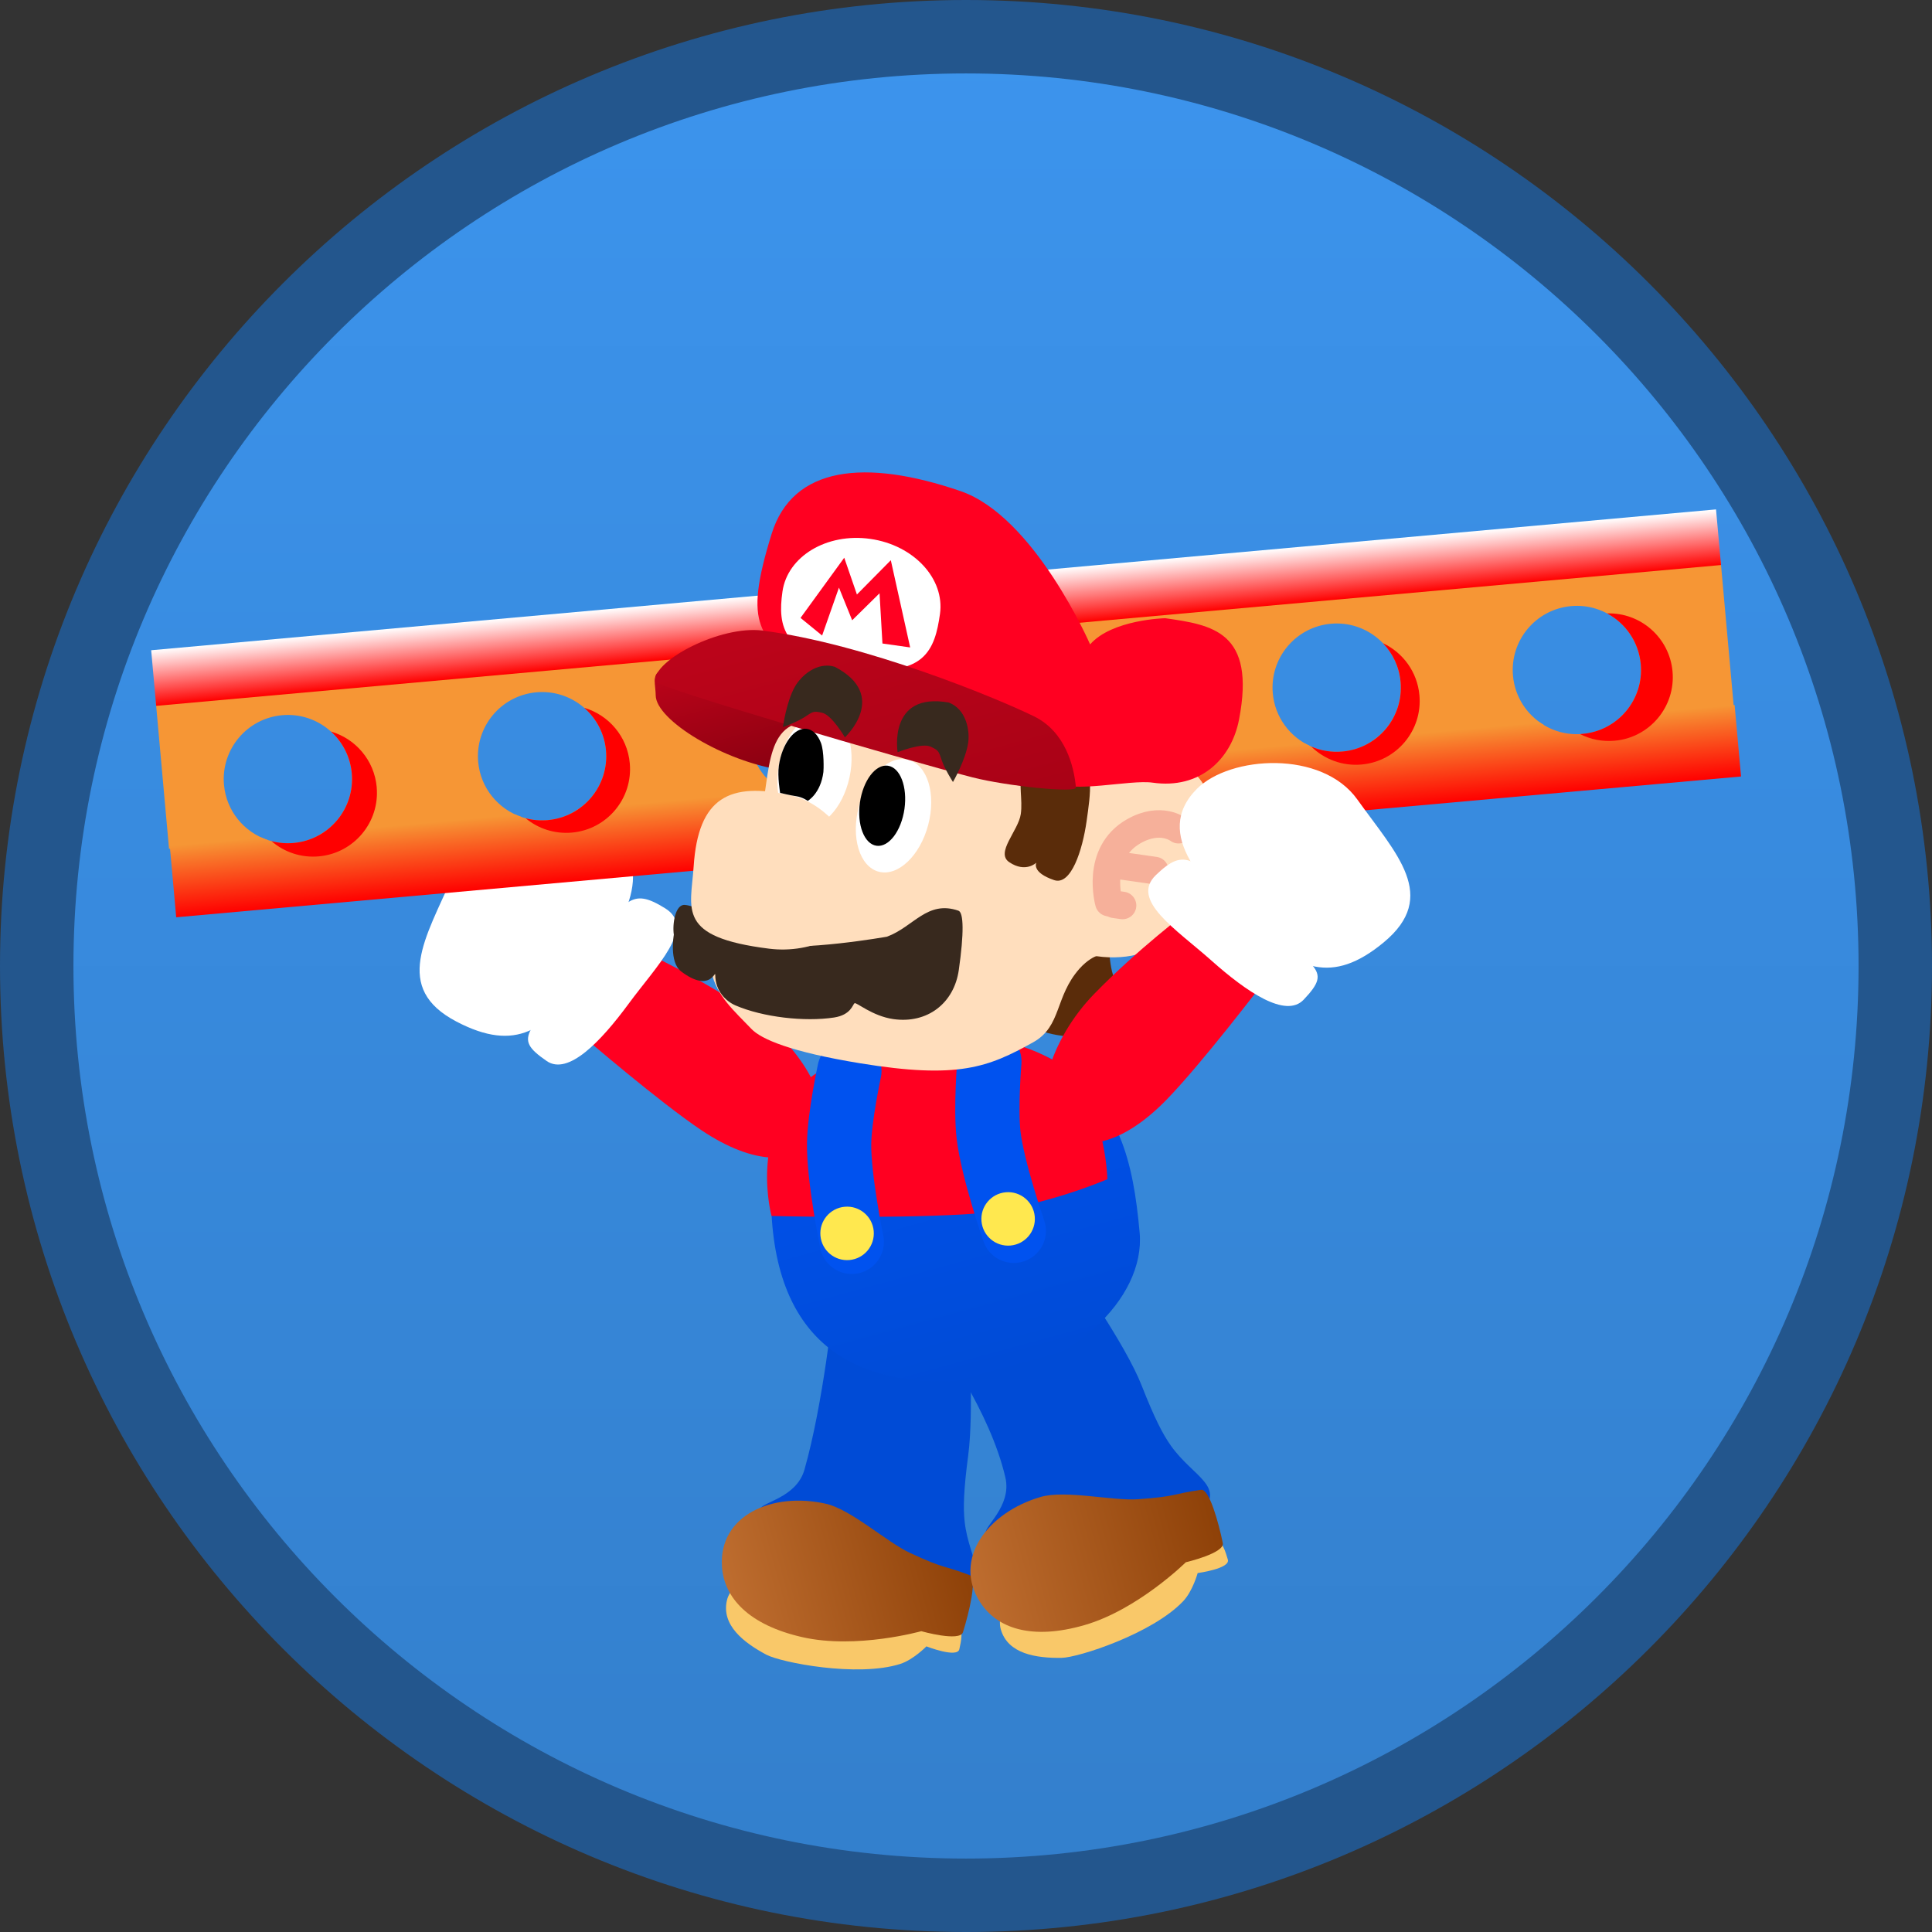 <svg version="1.1" xmlns="http://www.w3.org/2000/svg" xmlns:xlink="http://www.w3.org/1999/xlink" width="105.234" height="105.234" viewBox="0,0,105.234,105.234"><rect x="0" y="0" width="105.234" height="105.234" fill="#333333" stroke="none"/><defs><linearGradient x1="240" y1="129.383" x2="240" y2="230.617" gradientUnits="userSpaceOnUse" id="color-1"><stop offset="0" stop-color="#3c94ed"/><stop offset="1" stop-color="#337fcc"/></linearGradient><linearGradient x1="239.248" y1="169.616" x2="239.599" y2="173.51" gradientUnits="userSpaceOnUse" id="color-2"><stop offset="0" stop-color="#f69635"/><stop offset="1" stop-color="#ff0000"/></linearGradient><linearGradient x1="238.235" y1="158.966" x2="238.507" y2="161.995" gradientUnits="userSpaceOnUse" id="color-3"><stop offset="0" stop-color="#ffffff"/><stop offset="1" stop-color="#ff0000"/></linearGradient><linearGradient x1="227.227" y1="214.874" x2="239.813" y2="211.44" gradientUnits="userSpaceOnUse" id="color-4"><stop offset="0" stop-color="#be6d2f"/><stop offset="1" stop-color="#8e4108"/></linearGradient><linearGradient x1="240.353" y1="213.75" x2="253.665" y2="210.118" gradientUnits="userSpaceOnUse" id="color-5"><stop offset="0" stop-color="#be6d2f"/><stop offset="1" stop-color="#8e4108"/></linearGradient><linearGradient x1="236.907" y1="184.636" x2="241.741" y2="202.353" gradientUnits="userSpaceOnUse" id="color-6"><stop offset="0" stop-color="#0052ef"/><stop offset="1" stop-color="#004bd6"/></linearGradient><linearGradient x1="227.017" y1="162.892" x2="228.918" y2="169.861" gradientUnits="userSpaceOnUse" id="color-7"><stop offset="0" stop-color="#bc041a"/><stop offset="1" stop-color="#880010"/></linearGradient><linearGradient x1="232.655" y1="160.336" x2="236.116" y2="173.019" gradientUnits="userSpaceOnUse" id="color-8"><stop offset="0" stop-color="#bc041a"/><stop offset="1" stop-color="#a90216"/></linearGradient></defs><g transform="translate(-187.383,-127.383)"><g data-paper-data="{&quot;isPaintingLayer&quot;:true}" fill-rule="nonzero" stroke-linejoin="miter" stroke-miterlimit="10" stroke-dasharray="" stroke-dashoffset="0" style="mix-blend-mode: normal"><path d="M240,129.383c13.964,0 26.62,5.67 35.782,14.835c9.165,9.161 14.835,21.817 14.835,35.782c0,13.965 -5.67,26.62 -14.835,35.782c-9.161,9.165 -21.817,14.835 -35.782,14.835c-13.965,0 -26.62,-5.67 -35.782,-14.835c-9.165,-9.161 -14.835,-21.817 -14.835,-35.782c0,-13.965 5.67,-26.62 14.835,-35.782c9.161,-9.165 21.817,-14.835 35.782,-14.835z" fill="url(#color-1)" stroke="#23568d" stroke-width="4" stroke-linecap="butt"/><g data-paper-data="{&quot;origRot&quot;:0}"><g data-paper-data="{&quot;origPos&quot;:null,&quot;index&quot;:null,&quot;origRot&quot;:0}" stroke="none" stroke-width="0" stroke-linecap="butt"><path d="M231.868,189.3c-1.049,1.569 -3.391,1.575 -6.265,-0.346c-2.312,-1.545 -6.438,-5.1 -6.438,-5.1l3.203,-4.674c0,0 3.019,1.397 5.893,3.318c2.874,1.921 4.657,5.232 3.607,6.802z" data-paper-data="{&quot;origRot&quot;:0,&quot;origPos&quot;:null}" fill="#ff0021"/><g data-paper-data="{&quot;origPos&quot;:null}" fill="#ffffff"><path d="M212.248,183.029c-3.497,-1.831 -1.668,-4.573 -0.215,-7.909c1.331,-3.057 6.287,-3.779 8.425,-2.389c2.946,1.916 0.648,5.347 -1.33,8.032c-1.978,2.684 -3.614,3.976 -6.879,2.266z" data-paper-data="{&quot;origRot&quot;:0,&quot;origPos&quot;:null}"/><path d="M217.159,185.174c-2.003,-1.379 -0.868,-1.481 1.874,-5.412c2.408,-3.451 2.698,-4.069 4.583,-2.903c1.685,1.043 -0.459,3.112 -1.984,5.187c-1.525,2.074 -3.303,3.934 -4.473,3.129z" data-paper-data="{&quot;origRot&quot;:0,&quot;origPos&quot;:null}"/></g></g><path d="M196.59,173.618l-0.72,-8.004l85.236,-7.671l0.72,8.004l-6.254,0.563c0.813,-0.711 1.286,-1.788 1.182,-2.946c-0.173,-1.922 -1.871,-3.34 -3.793,-3.167c-1.922,0.173 -3.34,1.871 -3.167,3.793c0.104,1.158 0.762,2.133 1.689,2.687l-9.308,0.838c1.002,-0.693 1.613,-1.89 1.496,-3.19c-0.173,-1.922 -1.871,-3.34 -3.793,-3.167c-1.922,0.173 -3.34,1.871 -3.167,3.793c0.117,1.3 0.932,2.369 2.041,2.872l-10.497,0.945c1.002,-0.693 1.613,-1.89 1.496,-3.19c-0.173,-1.922 -1.871,-3.34 -3.793,-3.167c-1.922,0.173 -3.34,1.871 -3.167,3.793c0.117,1.3 0.932,2.369 2.041,2.872l-11.139,1.003c1.002,-0.693 1.613,-1.89 1.496,-3.19c-0.173,-1.922 -1.871,-3.34 -3.793,-3.167c-1.922,0.173 -3.34,1.871 -3.167,3.793c0.117,1.3 0.932,2.369 2.041,2.872l-11.681,1.051c1.181,-0.648 1.93,-1.951 1.801,-3.378c-0.173,-1.922 -1.871,-3.34 -3.793,-3.167c-1.922,0.173 -3.34,1.871 -3.167,3.793c0.128,1.427 1.098,2.576 2.375,3.003l-11.062,0.996c1.181,-0.648 1.93,-1.951 1.801,-3.378c-0.173,-1.922 -1.871,-3.34 -3.793,-3.167c-1.922,0.173 -3.34,1.871 -3.167,3.793c0.128,1.427 1.098,2.576 2.375,3.003z" data-paper-data="{&quot;origPos&quot;:null}" fill="#f69635" stroke="none" stroke-width="NaN" stroke-linecap="butt"/><path d="M196.981,177.346l-0.35,-3.894l4.991,-0.449c0.532,0.242 1.132,0.353 1.756,0.297c0.624,-0.056 1.194,-0.273 1.675,-0.606l10.415,-0.937c0.532,0.242 1.132,0.353 1.756,0.297c0.624,-0.056 1.194,-0.273 1.675,-0.606l11.099,-0.999c0.595,0.335 1.294,0.5 2.025,0.434c0.731,-0.066 1.39,-0.353 1.915,-0.788l10.622,-0.956c0.595,0.335 1.294,0.5 2.025,0.434c0.731,-0.066 1.39,-0.353 1.915,-0.788l9.979,-0.898c0.595,0.335 1.294,0.5 2.025,0.434c0.731,-0.066 1.39,-0.353 1.915,-0.788l8.843,-0.796c0.653,0.46 1.466,0.7 2.325,0.623c0.858,-0.077 1.616,-0.458 2.176,-1.028l6.103,-0.549l0.35,3.894z" data-paper-data="{&quot;origPos&quot;:null}" fill="url(#color-2)" stroke="none" stroke-width="NaN" stroke-linecap="butt"/><path d="M195.89,165.83l-0.273,-3.029l85.236,-7.671l0.273,3.029z" data-paper-data="{&quot;origPos&quot;:null}" fill="url(#color-3)" stroke="none" stroke-width="NaN" stroke-linecap="butt"/><path d="M207.901,170.256c0.172,1.912 -1.238,3.601 -3.15,3.773c-0.977,0.088 -1.896,-0.237 -2.584,-0.832c0.384,0.102 0.791,0.14 1.21,0.102c1.922,-0.173 3.34,-1.871 3.167,-3.793c-0.082,-0.91 -0.506,-1.708 -1.134,-2.277c1.334,0.388 2.36,1.56 2.492,3.027z" data-paper-data="{&quot;origPos&quot;:null}" fill="#ff0000" stroke="none" stroke-width="0" stroke-linecap="butt"/><path d="M221.687,168.961c0.172,1.912 -1.238,3.601 -3.15,3.773c-0.95,0.085 -1.844,-0.22 -2.525,-0.782c0.384,0.102 0.792,0.14 1.211,0.102c1.922,-0.173 3.34,-1.871 3.167,-3.793c-0.084,-0.936 -0.531,-1.753 -1.189,-2.325c1.331,0.389 2.355,1.56 2.486,3.025z" data-paper-data="{&quot;origPos&quot;:null}" fill="#ff0000" stroke="none" stroke-width="0" stroke-linecap="butt"/><path d="M236.398,167.637c0.172,1.912 -1.238,3.601 -3.15,3.773c-0.834,0.075 -1.626,-0.151 -2.268,-0.589c0.334,0.071 0.684,0.094 1.042,0.062c1.922,-0.173 3.34,-1.871 3.167,-3.793c-0.094,-1.049 -0.643,-1.948 -1.435,-2.52c1.408,0.34 2.507,1.545 2.644,3.067z" data-paper-data="{&quot;origPos&quot;:null}" fill="#ff0000" stroke="none" stroke-width="0" stroke-linecap="butt"/><path d="M250.853,166.499c0.172,1.912 -1.238,3.601 -3.15,3.773c-1.021,0.092 -1.979,-0.268 -2.676,-0.914c0.481,0.184 1.01,0.263 1.558,0.214c1.922,-0.173 3.34,-1.871 3.167,-3.793c-0.077,-0.86 -0.461,-1.62 -1.033,-2.181c1.156,0.479 2.014,1.568 2.134,2.901z" data-paper-data="{&quot;origPos&quot;:null}" fill="#ff0000" stroke="none" stroke-width="0" stroke-linecap="butt"/><path d="M264.698,165.253c0.172,1.912 -1.238,3.601 -3.15,3.773c-1.055,0.095 -2.042,-0.292 -2.744,-0.979c0.518,0.225 1.098,0.327 1.701,0.272c1.922,-0.173 3.34,-1.871 3.167,-3.793c-0.074,-0.825 -0.429,-1.557 -0.963,-2.11c1.083,0.507 1.874,1.56 1.989,2.837z" data-paper-data="{&quot;origPos&quot;:null}" fill="#ff0000" stroke="none" stroke-width="0" stroke-linecap="butt"/><path d="M278.484,163.957c0.172,1.912 -1.238,3.601 -3.15,3.773c-0.676,0.061 -1.324,-0.076 -1.887,-0.363c0.046,-0.002 0.093,-0.006 0.14,-0.01c1.922,-0.173 3.34,-1.871 3.167,-3.793c-0.11,-1.217 -0.831,-2.233 -1.834,-2.769c1.824,-0.056 3.398,1.321 3.564,3.162z" data-paper-data="{&quot;origPos&quot;:null}" fill="#ff0000" stroke="none" stroke-width="0" stroke-linecap="butt"/><g data-paper-data="{&quot;origPos&quot;:null,&quot;index&quot;:null,&quot;origRot&quot;:0}" stroke="none" stroke-width="0" stroke-linecap="butt"><path d="M231.201,207.434c1.028,-3.608 1.579,-8.974 1.579,-8.974c0,0 1.962,-0.333 3.764,0.084c1.817,0.441 3.6,1.14 3.6,1.14c0,0 0.293,4.556 -0.021,6.949c-0.252,1.914 -0.28,2.881 -0.195,3.645c0.237,2.128 1.614,3.4 -0.427,4.05c-2.996,0.953 -5.358,0.624 -8.117,-0.882c-2.228,-1.216 -2.681,-2.383 -2.58,-3.87c0.025,-0.368 1.953,-0.582 2.397,-2.142z" data-paper-data="{&quot;origPos&quot;:null}" fill="#004bd6"/><path d="M226.976,214.559c0.299,-1.32 2.651,-1.912 5.252,-1.322c1.895,0.43 5.853,1.325 7.321,2.598c0.341,0.296 0.176,0.976 0.089,1.377c-0.109,0.506 -1.794,-0.153 -1.794,-0.153c0,0 -0.71,0.73 -1.432,0.959c-2.326,0.737 -6.492,-0.08 -7.292,-0.508c-1.221,-0.653 -2.451,-1.601 -2.144,-2.951z" data-paper-data="{&quot;origPos&quot;:null}" fill="#f9c869"/><path d="M226.708,212.715c-0.189,-2.779 2.724,-4.089 5.665,-3.423c1.368,0.31 3.314,2.091 4.586,2.681c1.966,0.91 1.716,0.628 3.245,1.209c0.414,0.157 -0.024,1.998 -0.37,3.108c-0.167,0.537 -2.271,-0.058 -2.271,-0.058c0,0 -3.533,0.993 -6.474,0.326c-2.941,-0.667 -4.267,-2.155 -4.382,-3.843z" data-paper-data="{&quot;origPos&quot;:null}" fill="url(#color-4)"/></g><g data-paper-data="{&quot;origPos&quot;:null,&quot;index&quot;:null,&quot;origRot&quot;:0}" stroke="none" stroke-width="0" stroke-linecap="butt"><path d="M242.145,207.86c-0.847,-3.655 -3.628,-7.406 -3.628,-7.406c0,0 1.933,-1.535 3.21,-2.175c1.619,-0.81 4.211,-1.54 4.211,-1.54c0,0 2.743,3.856 3.626,6.102c0.706,1.797 1.15,2.657 1.594,3.284c1.238,1.747 3.058,2.194 1.587,3.75c-2.16,2.284 -4.386,3.139 -7.53,3.158c-2.538,0.015 -3.499,-0.787 -4.131,-2.137c-0.156,-0.334 1.427,-1.454 1.061,-3.035z" data-paper-data="{&quot;origPos&quot;:null}" fill="#004bd6"/><path d="M241.898,216.14c-0.377,-1.3 1.394,-2.956 3.956,-3.7c1.866,-0.542 5.762,-1.674 7.663,-1.271c0.442,0.094 0.627,0.768 0.745,1.162c0.149,0.495 -1.644,0.735 -1.644,0.735c0,0 -0.268,0.983 -0.789,1.533c-1.678,1.771 -5.719,3.073 -6.626,3.086c-1.384,0.019 -2.919,-0.215 -3.305,-1.544z" data-paper-data="{&quot;origPos&quot;:null}" fill="#f9c869"/><path d="M240.771,214.656c-1.511,-2.34 0.403,-4.897 3.3,-5.737c1.347,-0.391 3.912,0.226 5.311,0.125c2.161,-0.155 1.806,-0.281 3.425,-0.513c0.439,-0.063 0.946,1.76 1.181,2.899c0.114,0.55 -2.015,1.048 -2.015,1.048c0,0 -2.611,2.579 -5.507,3.419c-2.896,0.84 -4.777,0.18 -5.695,-1.241z" data-paper-data="{&quot;origPos&quot;:null}" fill="url(#color-5)"/></g><g data-paper-data="{&quot;origPos&quot;:null,&quot;index&quot;:null}"><path d="M236.666,185.118c2.905,-0.261 6.057,-1.417 8.464,0.231c3.231,2.211 3.977,5.273 4.328,9.173c0.324,3.595 -3.783,7.544 -9.155,8.027c-5.372,0.484 -10.341,-1.218 -10.876,-8.72c-0.525,-7.354 1.867,-8.227 7.239,-8.711z" data-paper-data="{&quot;origPos&quot;:null}" fill="url(#color-6)" stroke="none" stroke-width="0" stroke-linecap="butt"/><path d="M231.14,186.404c1.244,-1.208 4.068,-2.289 6.74,-2.465c2.671,-0.176 4.782,0.044 6.739,1.119c2.99,1.644 3.081,6.555 3.081,6.555c0,0 -3.859,1.691 -7.815,1.916c-4.313,0.246 -10.476,0.087 -10.476,0.087c0,0 -1.206,-4.359 1.732,-7.212z" data-paper-data="{&quot;origPos&quot;:null}" fill="#ff0021" stroke="none" stroke-width="0" stroke-linecap="butt"/><path d="M233.778,195.025c0,0 -0.717,-3.475 -0.689,-5.361c0.022,-1.469 0.561,-3.956 0.561,-3.956" data-paper-data="{&quot;origPos&quot;:null,&quot;origRot&quot;:0}" fill="none" stroke="#0052ef" stroke-width="3.5" stroke-linecap="round"/><path d="M242.603,194.425c0,0 -1.16,-3.353 -1.375,-5.227c-0.168,-1.459 0.046,-3.996 0.046,-3.996" data-paper-data="{&quot;origPos&quot;:null}" fill="none" stroke="#0052ef" stroke-width="3.5" stroke-linecap="round"/><path d="M242.425,195.226c-0.801,0.072 -1.509,-0.519 -1.581,-1.32c-0.072,-0.801 0.519,-1.509 1.32,-1.581c0.801,-0.072 1.509,0.519 1.581,1.32c0.072,0.801 -0.519,1.509 -1.32,1.581z" data-paper-data="{&quot;origPos&quot;:null}" fill="#ffe84f" stroke="none" stroke-width="0" stroke-linecap="butt"/><path d="M233.653,196.015c-0.801,0.072 -1.509,-0.519 -1.581,-1.32c-0.072,-0.801 0.519,-1.509 1.32,-1.581c0.801,-0.072 1.509,0.519 1.581,1.32c0.072,0.801 -0.519,1.509 -1.32,1.581z" data-paper-data="{&quot;origPos&quot;:null}" fill="#ffe84f" stroke="none" stroke-width="0" stroke-linecap="butt"/></g><g data-paper-data="{&quot;origPos&quot;:null}"><path d="M225.072,163.869c2.524,0.36 7.511,0.787 7.328,2.068c-0.183,1.282 0.104,3.746 -2.42,3.386c-3.133,-0.447 -6.872,-2.705 -6.882,-4.067c-0.006,-0.882 -0.551,-1.747 1.974,-1.387z" data-paper-data="{&quot;origPos&quot;:null}" fill="url(#color-7)" stroke="none" stroke-width="0" stroke-linecap="butt"/><path d="M246.796,183.315c0,0 -0.388,0.603 -1.278,0.519c-1.644,-0.156 -2.204,-0.71 -2.204,-0.71c-0.372,-0.533 1.119,-3.318 1.119,-3.318c0.341,-0.989 2.936,-0.986 2.936,-0.986c0.731,-0.387 0.128,1.708 1.184,2.507c0.883,0.668 0.244,1.712 -0.486,2.098c-0.731,0.387 -1.27,-0.11 -1.27,-0.11z" data-paper-data="{&quot;origRot&quot;:0,&quot;origPos&quot;:null}" fill="#5a2c0a" stroke="none" stroke-width="0" stroke-linecap="butt"/><path d="M247.038,169.491c0.545,-0.048 1.919,-1.003 3.958,-0.712c2.039,0.291 3.011,2.785 2.604,5.633c-0.406,2.848 -2.841,5.574 -6.487,5.054c-0.068,-0.01 -0.514,0.209 -0.93,0.678c-1.358,1.531 -0.962,3.138 -2.518,4.008c-2.451,1.369 -4.095,2.021 -9.441,1.145c-3.782,-0.619 -5.381,-1.313 -5.91,-1.868c-0.933,-0.978 -1.891,-1.784 -2.18,-3.105c-0.749,-3.425 1.891,-4.657 2.629,-8.084c0.642,-2.981 0.197,-5.82 3.235,-5.557c2.053,0.177 13.472,2.946 15.039,2.808z" data-paper-data="{&quot;origPos&quot;:null}" fill="#ffdebd" stroke="none" stroke-width="0" stroke-linecap="butt"/><path d="M229.836,168.904c0.369,-1.701 1.523,-2.895 2.577,-2.666c1.054,0.229 1.61,1.793 1.24,3.495c-0.369,1.701 -1.523,2.895 -2.577,2.666c-1.054,-0.229 -1.61,-1.793 -1.24,-3.495z" data-paper-data="{&quot;origPos&quot;:null,&quot;origRot&quot;:0}" fill="#ffffff" stroke="none" stroke-width="0" stroke-linecap="butt"/><path d="M246.043,168.897c0.965,0.174 0.745,1.678 0.523,3.232c-0.222,1.553 -0.839,3.507 -1.768,3.192c-1.25,-0.424 -0.967,-0.949 -0.967,-0.949c0,0 -0.583,0.576 -1.476,-0.028c-0.768,-0.519 0.499,-1.707 0.63,-2.624c0.222,-1.553 -1.006,-3.557 3.058,-2.823z" data-paper-data="{&quot;origPos&quot;:null}" fill="#5a2c0a" stroke="none" stroke-width="0" stroke-linecap="butt"/><path d="M236.858,168.769c1.043,0.276 1.528,1.864 1.083,3.547c-0.445,1.683 -1.651,2.824 -2.694,2.548c-1.043,-0.276 -1.528,-1.864 -1.083,-3.547c0.445,-1.683 1.651,-2.824 2.694,-2.548z" data-paper-data="{&quot;origPos&quot;:null,&quot;origRot&quot;:0}" fill="#ffffff" stroke="none" stroke-width="0" stroke-linecap="butt"/><path d="M236.512,169.852c0.163,0.426 0.221,0.99 0.136,1.592c-0.086,0.602 -0.3,1.127 -0.575,1.49c-0.276,0.363 -0.614,0.564 -0.949,0.516c-0.335,-0.048 -0.603,-0.335 -0.766,-0.761c-0.163,-0.426 -0.221,-0.99 -0.136,-1.592c0.086,-0.602 0.3,-1.127 0.575,-1.49c0.276,-0.363 0.614,-0.564 0.949,-0.516c0.335,0.048 0.603,0.335 0.766,0.761z" data-paper-data="{&quot;origPos&quot;:null}" fill="#000000" stroke="none" stroke-width="1" stroke-linecap="butt"/><path d="M239.7,154.132c4.037,1.384 7.06,8.351 7.06,8.351c1.192,-1.362 4.089,-1.427 4.089,-1.427c2.572,0.367 4.947,0.725 4.023,5.52c-0.419,2.174 -2.132,3.805 -4.703,3.438c-1.257,-0.179 -4.371,0.615 -5.454,-0.049c-4.122,-2.53 -9.574,-2.802 -13.338,-5.84c-2.583,-2.085 -3.556,-2.529 -1.964,-7.663c1.144,-3.687 5.089,-4.111 10.286,-2.33z" data-paper-data="{&quot;origPos&quot;:null}" fill="#ff0021" stroke="none" stroke-width="0" stroke-linecap="butt"/><path d="M234.789,156.736c2.369,0.338 4.067,2.171 3.793,4.093c-0.274,1.922 -0.818,3.556 -4.786,2.869c-3.759,-0.651 -4.067,-2.171 -3.793,-4.093c0.274,-1.922 2.417,-3.207 4.786,-2.869z" data-paper-data="{&quot;origPos&quot;:null}" fill="#ffffff" stroke="none" stroke-width="0" stroke-linecap="butt"/><path d="M228.91,161.73c5.57,0.708 12.732,3.66 14.796,4.672c1.708,0.838 2.18,2.724 2.281,3.877c0.027,0.312 -3.782,-0.079 -5.625,-0.552c-3.792,-0.972 -17.272,-4.919 -17.299,-5.231c-0.101,-1.153 3.57,-3.056 5.847,-2.767z" data-paper-data="{&quot;origPos&quot;:null}" fill="url(#color-8)" stroke="none" stroke-width="0" stroke-linecap="butt"/><path d="M235.449,162.434l-0.158,-2.736l-1.491,1.47l-0.72,-1.778l-0.917,2.61l-1.176,-0.961l2.381,-3.277l0.691,2.003l1.846,-1.867l1.054,4.75z" data-paper-data="{&quot;origPos&quot;:null}" fill="#ff0021" stroke="none" stroke-width="0" stroke-linecap="butt"/><path d="M226.341,180.476c-0.001,-0.265 -0.263,1.017 -1.852,-0.175c-0.672,-0.504 -0.403,-2.003 -0.403,-2.003c-0.086,-0.575 0.074,-1.666 0.599,-1.626c1.06,0.08 4.223,2.15 4.223,2.15c2.082,0.419 6.788,-0.419 6.788,-0.419c1.448,-0.534 2.189,-2.001 3.89,-1.417c0.292,0.1 0.307,1.234 0.022,3.231c-0.26,1.82 -1.721,2.938 -3.566,2.675c-1.15,-0.164 -2.013,-0.936 -2.115,-0.864c-0.097,0.068 -0.194,0.638 -1.117,0.778c-1.605,0.244 -3.873,-0.017 -5.365,-0.659c-0.489,-0.21 -1.101,-0.756 -1.104,-1.671z" data-paper-data="{&quot;origPos&quot;:null}" fill="#38291e" stroke="none" stroke-width="0" stroke-linecap="butt"/><path d="M230.471,170.706c2.297,0.512 4.182,3.38 3.887,5.443c-0.294,2.063 -2.743,3.2 -5.079,2.908c-5.068,-0.633 -4.269,-2.136 -4.113,-4.488c0.25,-3.763 1.957,-4.609 5.305,-3.862z" data-paper-data="{&quot;origPos&quot;:null}" fill="#ffdebd" stroke="none" stroke-width="0" stroke-linecap="butt"/><g data-paper-data="{&quot;origPos&quot;:null}" fill="none" stroke="#f6b09a" stroke-width="1.5" stroke-linecap="round"><path d="M247.781,176.545c0,0 -0.763,-2.681 1.36,-3.886c1.48,-0.84 2.435,-0.083 2.435,-0.083" data-paper-data="{&quot;origPos&quot;:null}"/><path d="M248.175,174.5l2.11,0.301" data-paper-data="{&quot;origPos&quot;:null}"/><path d="M248.075,176.638l0.452,0.065" data-paper-data="{&quot;origPos&quot;:null}"/></g><path d="M238.084,168.057c-0.484,-0.238 -1.808,0.299 -1.808,0.299c0,0 -0.547,-3.297 2.788,-2.706c0.959,0.366 1.148,1.536 1.056,2.179c-0.135,0.947 -0.83,2.149 -0.83,2.149c0,0 -0.428,-0.667 -0.604,-1.162c-0.171,-0.48 -0.138,-0.545 -0.602,-0.759z" data-paper-data="{&quot;origPos&quot;:null}" fill="#38291e" stroke="none" stroke-width="0" stroke-linecap="butt"/><path d="M232.156,166.205c-0.497,-0.114 -0.511,-0.042 -0.94,0.233c-0.442,0.285 -1.188,0.551 -1.188,0.551c0,0 0.184,-1.376 0.655,-2.208c0.32,-0.565 1.184,-1.376 2.167,-1.08c3.002,1.569 0.555,3.845 0.555,3.845c0,0 -0.721,-1.234 -1.249,-1.341z" data-paper-data="{&quot;origPos&quot;:null,&quot;index&quot;:null,&quot;origRot&quot;:0}" fill="#38291e" stroke="none" stroke-width="0" stroke-linecap="butt"/><path d="M232.097,167.842c0.183,0.479 0.15,1.476 0.136,1.592c-0.148,1.175 -0.852,1.572 -0.852,1.572c0,0 -0.285,-0.204 -0.62,-0.252c-0.335,-0.048 -0.885,-0.182 -0.885,-0.182c0,0 -0.155,-0.883 -0.069,-1.484c0.086,-0.602 0.3,-1.127 0.575,-1.49c0.276,-0.363 0.614,-0.564 0.949,-0.516c0.335,0.048 0.603,0.335 0.766,0.761z" data-paper-data="{&quot;origPos&quot;:null}" fill="#000000" stroke="none" stroke-width="1" stroke-linecap="butt"/></g><g data-paper-data="{&quot;origPos&quot;:null,&quot;index&quot;:null,&quot;origRot&quot;:0}" stroke="none" stroke-width="0" stroke-linecap="butt"><path d="M250.92,187.286c-2.412,2.477 -4.703,2.958 -6.056,1.641c-1.353,-1.317 -0.297,-4.926 2.115,-7.403c2.412,-2.477 5.074,-4.471 5.074,-4.471l4.104,3.906c0,0 -3.298,4.335 -5.237,6.327z" data-paper-data="{&quot;origRot&quot;:0,&quot;origPos&quot;:null}" fill="#ff0021"/><g data-paper-data="{&quot;origPos&quot;:null}" fill="#ffffff"><path d="M255.551,177.928c-2.493,-2.214 -5.455,-5.093 -2.971,-7.58c1.802,-1.804 6.8,-2.129 8.738,0.585c2.114,2.961 4.473,5.263 1.434,7.781c-2.838,2.351 -4.707,1.427 -7.2,-0.787z" data-paper-data="{&quot;origRot&quot;:0,&quot;origPos&quot;:null}"/><path d="M253.367,179.703c-1.923,-1.712 -4.45,-3.291 -3.019,-4.661c1.601,-1.533 2.014,-0.989 5.086,1.887c3.5,3.276 4.632,3.139 2.959,4.905c-0.977,1.031 -3.103,-0.419 -5.026,-2.131z" data-paper-data="{&quot;origRot&quot;:0,&quot;origPos&quot;:null}"/></g></g></g></g></g></svg>